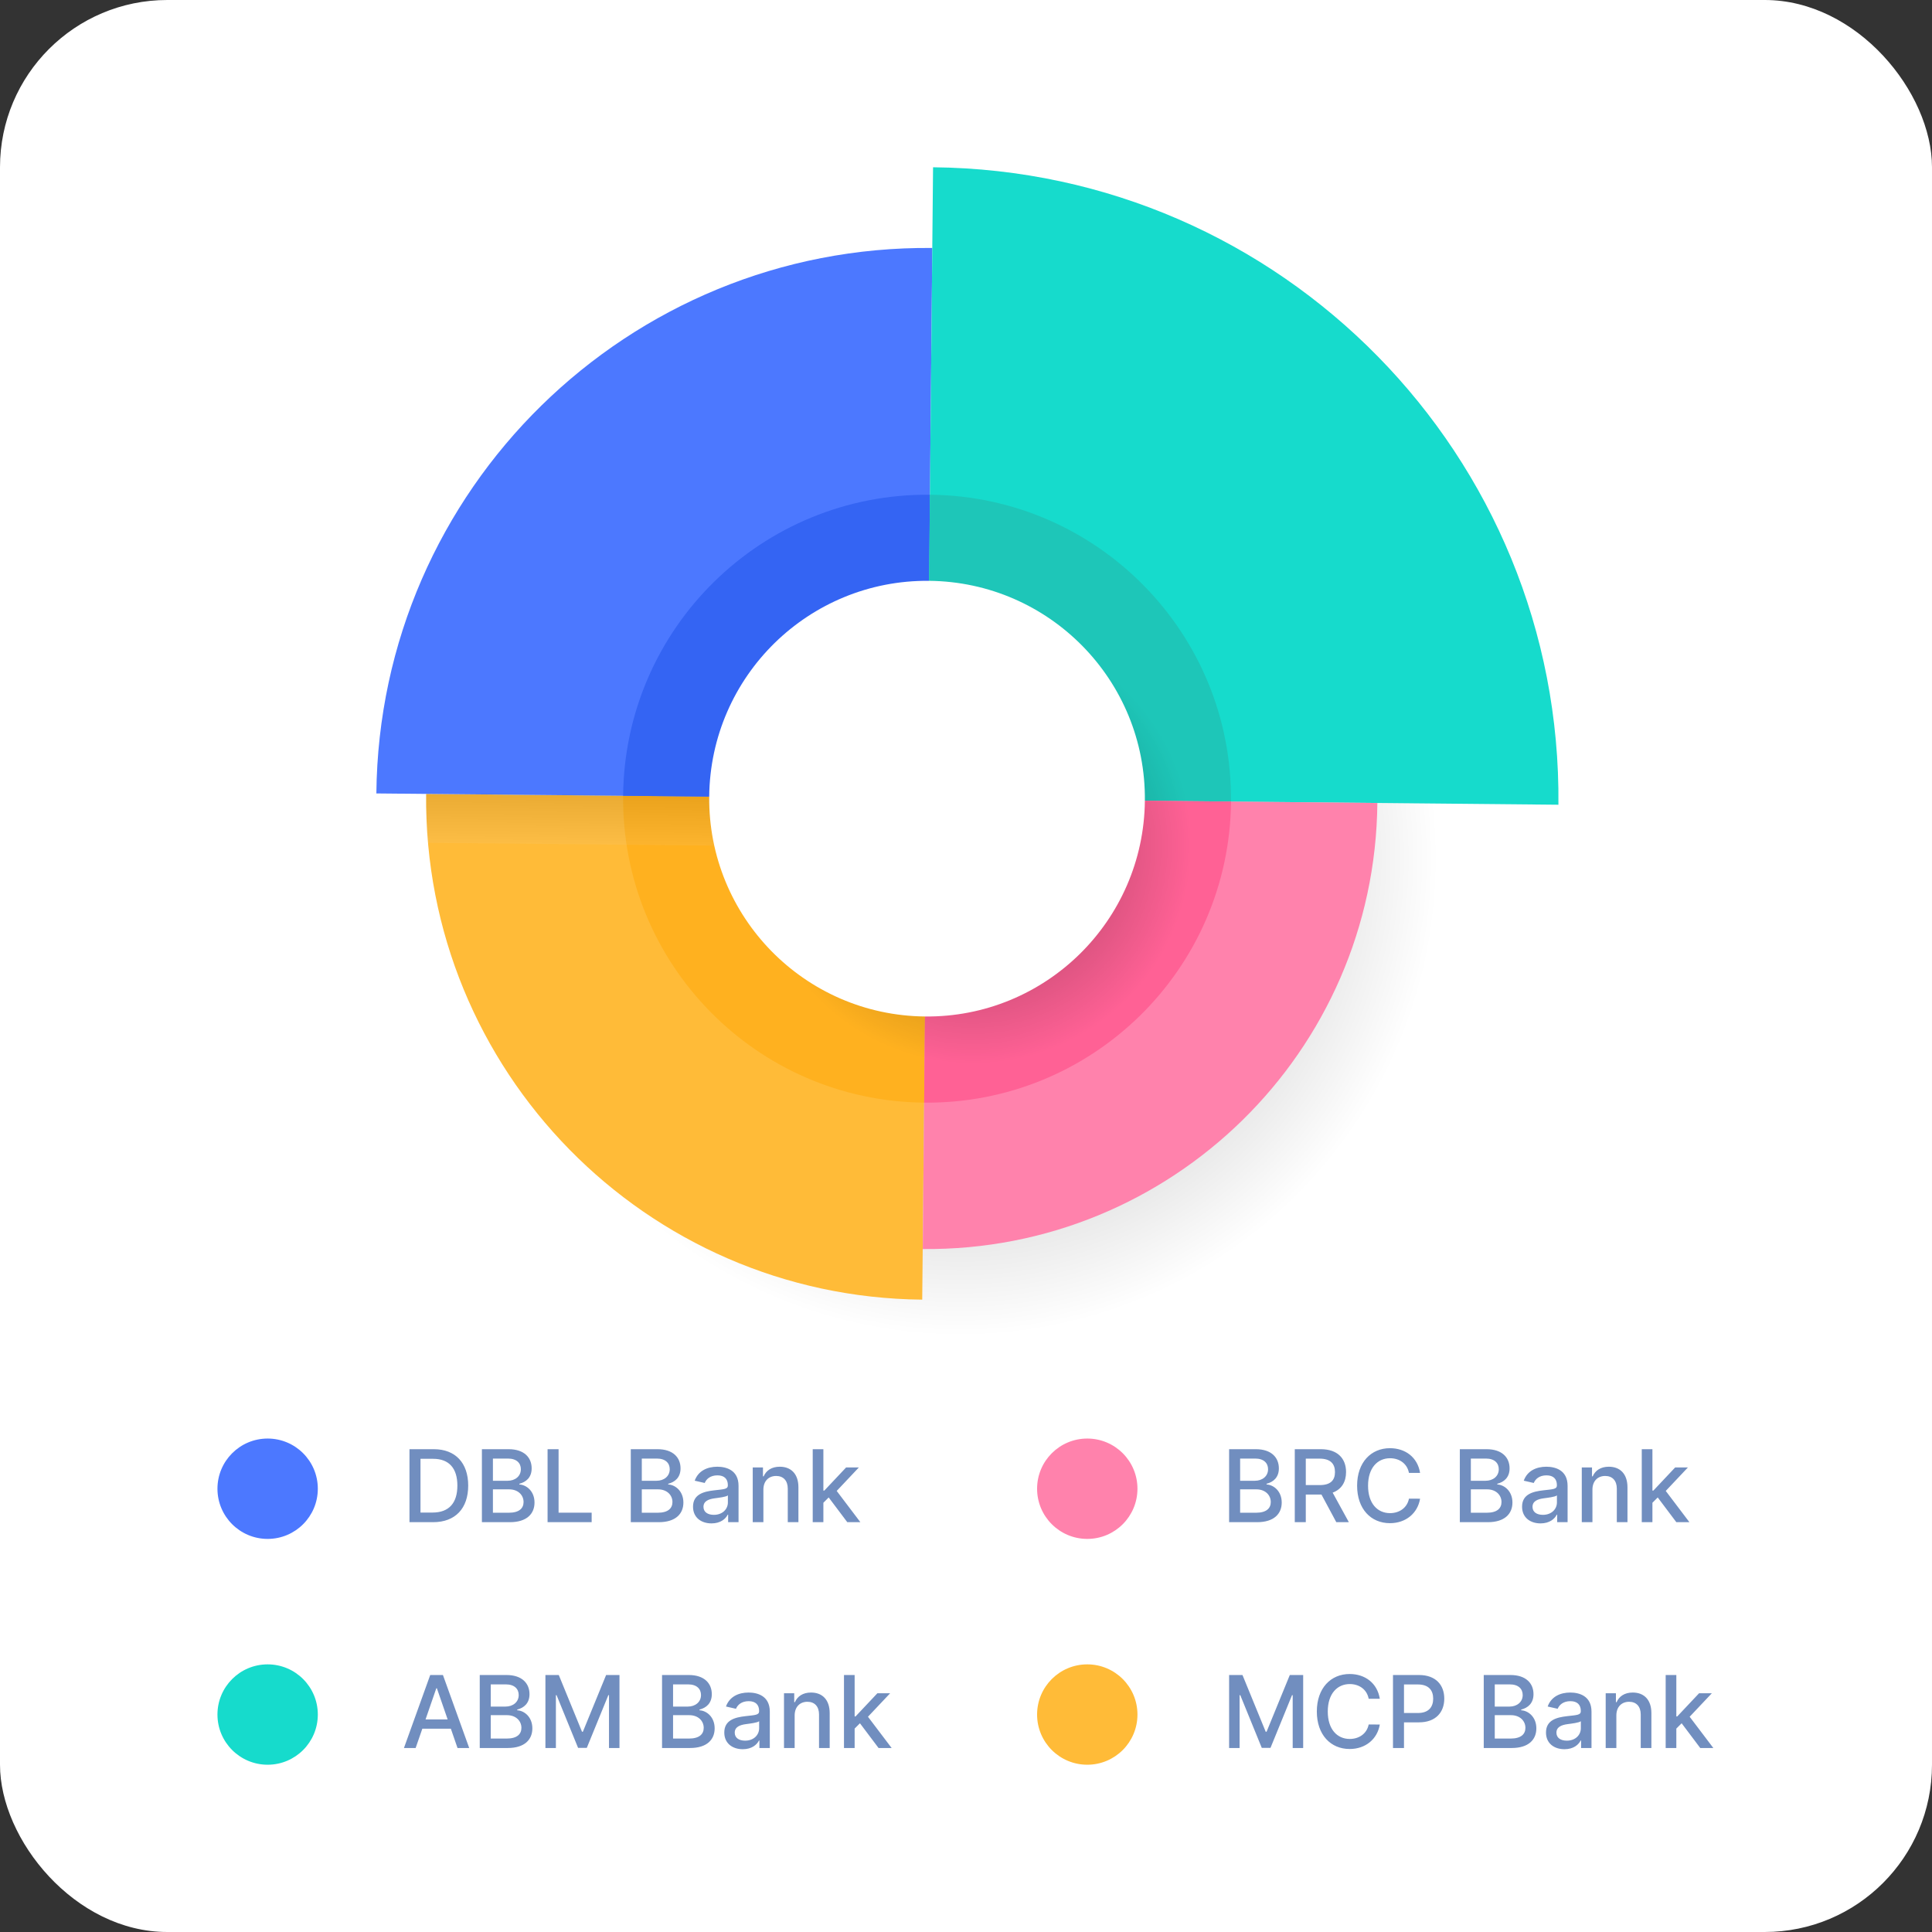 <svg width="231" height="231" viewBox="0 0 231 231" fill="none" xmlns="http://www.w3.org/2000/svg">
<rect x="0" y="0" width="231" height="231" fill="#333333" stroke="none"/>
<rect width="231" height="231" rx="20" fill="white"/>
<path opacity="0.83" d="M155.662 62.568C145.401 52.109 131.153 45.573 115.349 45.422C99.545 45.271 85.17 51.545 74.718 61.798C64.267 72.051 57.723 86.306 57.572 102.111C57.421 117.915 63.695 132.29 73.948 142.741C84.201 153.193 98.457 159.737 114.261 159.888C130.065 160.038 144.44 153.764 154.891 143.511C165.351 133.251 171.887 119.003 172.038 103.199C172.189 87.394 165.915 73.028 155.662 62.568Z" fill="url(#paint0_radial_1_2149)" fill-opacity="0.5"/>
<path d="M50.949 94.923C50.79 111.458 57.35 126.5 68.087 137.444C78.825 148.388 93.731 155.233 110.266 155.392L110.838 95.503L50.949 94.923Z" fill="#FFBB38"/>
<path d="M74.504 95.145C74.409 105.184 78.388 114.309 84.908 120.949C91.42 127.588 100.466 131.741 110.504 131.837L110.854 95.495L74.504 95.145Z" fill="#FFB11F"/>
<path d="M64.728 48.495C52.696 60.297 45.175 76.689 45 94.868L110.846 95.495L111.473 29.649C93.286 29.475 76.759 36.694 64.728 48.495Z" fill="#4C78FF"/>
<path d="M85.393 69.549C78.753 76.061 74.6 85.107 74.504 95.145L110.846 95.495L111.196 59.153C101.157 59.058 92.032 63.037 85.393 69.549Z" fill="#3464F3"/>
<path d="M164.74 42.618C151.207 28.823 132.416 20.198 111.561 20L110.838 95.495L186.333 96.218C186.54 75.362 178.272 56.405 164.74 42.618Z" fill="#16DBCC"/>
<path d="M136.784 70.041C130.272 63.402 121.226 59.248 111.188 59.153L110.838 95.495L147.18 95.844C147.283 85.806 143.305 76.681 136.784 70.041Z" fill="#1EC6B8"/>
<path d="M110.846 95.495L110.33 149.341C125.197 149.483 138.714 143.583 148.554 133.933C158.394 124.284 164.549 110.878 164.684 96.011L110.846 95.495Z" fill="#FF82AC"/>
<path opacity="0.08" d="M110.79 101.348L110.846 95.495L50.957 94.923C50.941 96.901 51.02 98.854 51.187 100.776L110.79 101.348Z" fill="url(#paint1_linear_1_2149)"/>
<path d="M110.846 95.495L110.497 131.837C120.535 131.932 129.66 127.953 136.3 121.441C142.939 114.929 147.093 105.883 147.188 95.844L110.846 95.495Z" fill="#FF6195"/>
<path opacity="0.83" d="M134.942 82.868C130.272 78.111 123.791 75.132 116.596 75.061C109.401 74.989 102.865 77.849 98.107 82.51C93.35 87.18 90.372 93.661 90.301 100.856C90.229 108.051 93.088 114.587 97.75 119.345C102.42 124.102 108.9 127.08 116.096 127.151C123.291 127.223 129.827 124.364 134.584 119.702C139.341 115.032 142.32 108.552 142.391 101.356C142.463 94.161 139.611 87.625 134.942 82.868Z" fill="url(#paint2_radial_1_2149)" fill-opacity="0.5"/>
<path d="M129.438 77.253C124.768 72.496 118.287 69.517 111.092 69.446C103.897 69.374 97.361 72.234 92.603 76.895C87.846 81.565 84.868 88.046 84.797 95.241C84.725 102.436 87.584 108.972 92.246 113.73C96.916 118.487 103.396 121.465 110.592 121.536C117.787 121.608 124.323 118.749 129.08 114.087C133.838 109.417 136.816 102.937 136.887 95.741C136.959 88.546 134.108 82.01 129.438 77.253Z" fill="white"/>
<circle cx="32" cy="178" r="6" fill="#4C78FF"/>
<path d="M51.784 182C54.443 182 55.981 180.351 55.981 177.624C55.981 174.909 54.443 173.273 51.874 173.273H48.959V182H51.784ZM50.276 180.849V174.423H51.793C53.702 174.423 54.686 175.565 54.686 177.624C54.686 179.69 53.702 180.849 51.712 180.849H50.276ZM57.619 182H60.964C62.992 182 63.909 180.99 63.909 179.652C63.909 178.301 62.963 177.538 62.098 177.491V177.406C62.899 177.202 63.568 176.656 63.568 175.565C63.568 174.274 62.673 173.273 60.815 173.273H57.619V182ZM58.936 180.871V178.075H60.883C61.94 178.075 62.6 178.757 62.6 179.588C62.6 180.321 62.102 180.871 60.836 180.871H58.936ZM58.936 177.048V174.393H60.734C61.778 174.393 62.277 174.943 62.277 175.668C62.277 176.511 61.586 177.048 60.7 177.048H58.936ZM65.471 182H70.742V180.866H66.787V173.273H65.471V182ZM75.42 182H78.765C80.793 182 81.71 180.99 81.71 179.652C81.71 178.301 80.763 177.538 79.898 177.491V177.406C80.7 177.202 81.369 176.656 81.369 175.565C81.369 174.274 80.474 173.273 78.616 173.273H75.42V182ZM76.737 180.871V178.075H78.684C79.741 178.075 80.401 178.757 80.401 179.588C80.401 180.321 79.903 180.871 78.637 180.871H76.737ZM76.737 177.048V174.393H78.535C79.579 174.393 80.077 174.943 80.077 175.668C80.077 176.511 79.387 177.048 78.501 177.048H76.737ZM85.074 182.145C86.156 182.145 86.766 181.595 87.008 181.105H87.06V182H88.304V177.653C88.304 175.749 86.804 175.369 85.764 175.369C84.579 175.369 83.489 175.847 83.062 177.04L84.26 177.312C84.447 176.848 84.925 176.401 85.781 176.401C86.604 176.401 87.026 176.831 87.026 177.572V177.602C87.026 178.067 86.548 178.058 85.372 178.195C84.132 178.339 82.862 178.663 82.862 180.151C82.862 181.438 83.829 182.145 85.074 182.145ZM85.351 181.122C84.631 181.122 84.111 180.798 84.111 180.168C84.111 179.486 84.716 179.243 85.453 179.145C85.867 179.089 86.847 178.979 87.03 178.795V179.639C87.03 180.415 86.412 181.122 85.351 181.122ZM91.275 178.114C91.275 177.07 91.914 176.473 92.801 176.473C93.666 176.473 94.19 177.04 94.19 177.99V182H95.464V177.837C95.464 176.217 94.573 175.369 93.235 175.369C92.251 175.369 91.608 175.825 91.305 176.52H91.224V175.455H90.001V182H91.275V178.114ZM97.173 182H98.447V179.678L99.082 179.043L101.306 182H102.87L100.041 178.263L102.691 175.455H101.166L98.558 178.224H98.447V173.273H97.173V182Z" fill="#718EBF"/>
<circle cx="32" cy="205" r="6" fill="#16DBCC"/>
<path d="M49.696 209L50.497 206.69H53.906L54.703 209H56.101L52.96 200.273H51.439L48.298 209H49.696ZM50.881 205.582L52.168 201.858H52.236L53.523 205.582H50.881ZM57.361 209H60.706C62.735 209 63.651 207.99 63.651 206.652C63.651 205.301 62.705 204.538 61.84 204.491V204.406C62.641 204.202 63.31 203.656 63.31 202.565C63.31 201.274 62.415 200.273 60.557 200.273H57.361V209ZM58.678 207.871V205.075H60.625C61.682 205.075 62.343 205.757 62.343 206.588C62.343 207.321 61.844 207.871 60.578 207.871H58.678ZM58.678 204.048V201.393H60.476C61.52 201.393 62.019 201.943 62.019 202.668C62.019 203.511 61.328 204.048 60.442 204.048H58.678ZM65.213 200.273V209H66.466V202.68H66.546L69.12 208.987H70.16L72.734 202.685H72.815V209H74.068V200.273H72.47L69.691 207.057H69.589L66.811 200.273H65.213ZM79.158 209H82.503C84.532 209 85.448 207.99 85.448 206.652C85.448 205.301 84.502 204.538 83.637 204.491V204.406C84.438 204.202 85.107 203.656 85.107 202.565C85.107 201.274 84.212 200.273 82.354 200.273H79.158V209ZM80.475 207.871V205.075H82.422C83.479 205.075 84.14 205.757 84.14 206.588C84.14 207.321 83.641 207.871 82.375 207.871H80.475ZM80.475 204.048V201.393H82.273C83.317 201.393 83.816 201.943 83.816 202.668C83.816 203.511 83.125 204.048 82.239 204.048H80.475ZM88.812 209.145C89.894 209.145 90.504 208.595 90.747 208.105H90.798V209H92.042V204.653C92.042 202.749 90.542 202.369 89.502 202.369C88.318 202.369 87.227 202.847 86.801 204.04L87.998 204.312C88.186 203.848 88.663 203.401 89.519 203.401C90.342 203.401 90.764 203.831 90.764 204.572V204.602C90.764 205.067 90.287 205.058 89.11 205.195C87.87 205.339 86.6 205.663 86.6 207.151C86.6 208.438 87.568 209.145 88.812 209.145ZM89.089 208.122C88.369 208.122 87.849 207.798 87.849 207.168C87.849 206.486 88.454 206.243 89.191 206.145C89.605 206.089 90.585 205.979 90.768 205.795V206.639C90.768 207.415 90.15 208.122 89.089 208.122ZM95.013 205.114C95.013 204.07 95.653 203.473 96.539 203.473C97.404 203.473 97.928 204.04 97.928 204.99V209H99.202V204.837C99.202 203.217 98.312 202.369 96.974 202.369C95.989 202.369 95.346 202.825 95.043 203.52H94.962V202.455H93.739V209H95.013V205.114ZM100.911 209H102.185V206.678L102.82 206.043L105.045 209H106.609L103.779 205.263L106.43 202.455H104.904L102.296 205.224H102.185V200.273H100.911V209Z" fill="#718EBF"/>
<circle cx="130" cy="178" r="6" fill="#FF82AC"/>
<path d="M146.959 182H150.304C152.332 182 153.249 180.99 153.249 179.652C153.249 178.301 152.303 177.538 151.438 177.491V177.406C152.239 177.202 152.908 176.656 152.908 175.565C152.908 174.274 152.013 173.273 150.155 173.273H146.959V182ZM148.276 180.871V178.075H150.223C151.28 178.075 151.94 178.757 151.94 179.588C151.94 180.321 151.442 180.871 150.176 180.871H148.276ZM148.276 177.048V174.393H150.074C151.118 174.393 151.616 174.943 151.616 175.668C151.616 176.511 150.926 177.048 150.04 177.048H148.276ZM154.81 182H156.127V178.697H157.917C157.947 178.697 157.972 178.697 158.002 178.697L159.775 182H161.275L159.34 178.467C160.41 178.071 160.942 177.18 160.942 176.009C160.942 174.402 159.945 173.273 157.921 173.273H154.81V182ZM156.127 177.564V174.402H157.781C159.08 174.402 159.617 175.02 159.617 176.009C159.617 176.993 159.08 177.564 157.798 177.564H156.127ZM169.793 176.111C169.495 174.244 168.033 173.153 166.188 173.153C163.93 173.153 162.263 174.845 162.263 177.636C162.263 180.428 163.921 182.119 166.188 182.119C168.106 182.119 169.508 180.918 169.793 179.192L168.464 179.188C168.238 180.304 167.3 180.918 166.197 180.918C164.701 180.918 163.572 179.771 163.572 177.636C163.572 175.518 164.697 174.355 166.201 174.355C167.313 174.355 168.246 174.982 168.464 176.111H169.793ZM174.545 182H177.89C179.918 182 180.835 180.99 180.835 179.652C180.835 178.301 179.888 177.538 179.023 177.491V177.406C179.825 177.202 180.494 176.656 180.494 175.565C180.494 174.274 179.599 173.273 177.741 173.273H174.545V182ZM175.862 180.871V178.075H177.809C178.866 178.075 179.526 178.757 179.526 179.588C179.526 180.321 179.028 180.871 177.762 180.871H175.862ZM175.862 177.048V174.393H177.66C178.704 174.393 179.202 174.943 179.202 175.668C179.202 176.511 178.512 177.048 177.626 177.048H175.862ZM184.199 182.145C185.281 182.145 185.891 181.595 186.134 181.105H186.185V182H187.429V177.653C187.429 175.749 185.929 175.369 184.889 175.369C183.705 175.369 182.614 175.847 182.188 177.04L183.385 177.312C183.572 176.848 184.05 176.401 184.906 176.401C185.729 176.401 186.151 176.831 186.151 177.572V177.602C186.151 178.067 185.673 178.058 184.497 178.195C183.257 178.339 181.987 178.663 181.987 180.151C181.987 181.438 182.955 182.145 184.199 182.145ZM184.476 181.122C183.756 181.122 183.236 180.798 183.236 180.168C183.236 179.486 183.841 179.243 184.578 179.145C184.991 179.089 185.972 178.979 186.155 178.795V179.639C186.155 180.415 185.537 181.122 184.476 181.122ZM190.4 178.114C190.4 177.07 191.039 176.473 191.926 176.473C192.791 176.473 193.315 177.04 193.315 177.99V182H194.589V177.837C194.589 176.217 193.699 175.369 192.36 175.369C191.376 175.369 190.733 175.825 190.43 176.52H190.349V175.455H189.126V182H190.4V178.114ZM196.298 182H197.572V179.678L198.207 179.043L200.431 182H201.995L199.166 178.263L201.816 175.455H200.291L197.683 178.224H197.572V173.273H196.298V182Z" fill="#718EBF"/>
<circle cx="130" cy="205" r="6" fill="#FFBB38"/>
<path d="M146.959 200.273V209H148.212V202.68H148.293L150.866 208.987H151.906L154.48 202.685H154.561V209H155.814V200.273H154.216L151.438 207.057H151.335L148.557 200.273H146.959ZM164.977 203.111C164.679 201.244 163.217 200.153 161.372 200.153C159.113 200.153 157.447 201.845 157.447 204.636C157.447 207.428 159.105 209.119 161.372 209.119C163.289 209.119 164.691 207.918 164.977 206.192L163.647 206.188C163.422 207.304 162.484 207.918 161.38 207.918C159.885 207.918 158.755 206.771 158.755 204.636C158.755 202.518 159.88 201.355 161.385 201.355C162.497 201.355 163.43 201.982 163.647 203.111H164.977ZM166.553 209H167.869V205.932H169.659C171.683 205.932 172.685 204.709 172.685 203.098C172.685 201.491 171.692 200.273 169.663 200.273H166.553V209ZM167.869 204.815V201.402H169.523C170.827 201.402 171.359 202.109 171.359 203.098C171.359 204.087 170.827 204.815 169.54 204.815H167.869ZM177.404 209H180.749C182.778 209 183.694 207.99 183.694 206.652C183.694 205.301 182.748 204.538 181.883 204.491V204.406C182.684 204.202 183.353 203.656 183.353 202.565C183.353 201.274 182.458 200.273 180.6 200.273H177.404V209ZM178.721 207.871V205.075H180.668C181.725 205.075 182.386 205.757 182.386 206.588C182.386 207.321 181.887 207.871 180.621 207.871H178.721ZM178.721 204.048V201.393H180.519C181.563 201.393 182.062 201.943 182.062 202.668C182.062 203.511 181.371 204.048 180.485 204.048H178.721ZM187.058 209.145C188.141 209.145 188.75 208.595 188.993 208.105H189.044V209H190.288V204.653C190.288 202.749 188.788 202.369 187.749 202.369C186.564 202.369 185.473 202.847 185.047 204.04L186.244 204.312C186.432 203.848 186.909 203.401 187.766 203.401C188.588 203.401 189.01 203.831 189.01 204.572V204.602C189.01 205.067 188.533 205.058 187.357 205.195C186.116 205.339 184.847 205.663 184.847 207.151C184.847 208.438 185.814 209.145 187.058 209.145ZM187.335 208.122C186.615 208.122 186.095 207.798 186.095 207.168C186.095 206.486 186.7 206.243 187.438 206.145C187.851 206.089 188.831 205.979 189.014 205.795V206.639C189.014 207.415 188.396 208.122 187.335 208.122ZM193.26 205.114C193.26 204.07 193.899 203.473 194.785 203.473C195.65 203.473 196.174 204.04 196.174 204.99V209H197.449V204.837C197.449 203.217 196.558 202.369 195.22 202.369C194.235 202.369 193.592 202.825 193.289 203.52H193.208V202.455H191.985V209H193.26V205.114ZM199.157 209H200.431V206.678L201.066 206.043L203.291 209H204.855L202.025 205.263L204.676 202.455H203.15L200.542 205.224H200.431V200.273H199.157V209Z" fill="#718EBF"/>
<defs>
<radialGradient id="paint0_radial_1_2149" cx="0" cy="0" r="1" gradientUnits="userSpaceOnUse" gradientTransform="translate(114.802 102.655) rotate(0.544) scale(57.239)">
<stop/>
<stop offset="1" stop-opacity="0"/>
</radialGradient>
<linearGradient id="paint1_linear_1_2149" x1="80.832" y1="102.231" x2="80.897" y2="95.344" gradientUnits="userSpaceOnUse">
<stop stop-color="white"/>
<stop offset="1"/>
</linearGradient>
<radialGradient id="paint2_radial_1_2149" cx="0" cy="0" r="1" gradientUnits="userSpaceOnUse" gradientTransform="translate(116.352 101.106) rotate(0.544) scale(26.045 26.045)">
<stop/>
<stop offset="1" stop-opacity="0"/>
</radialGradient>
</defs>
</svg>
